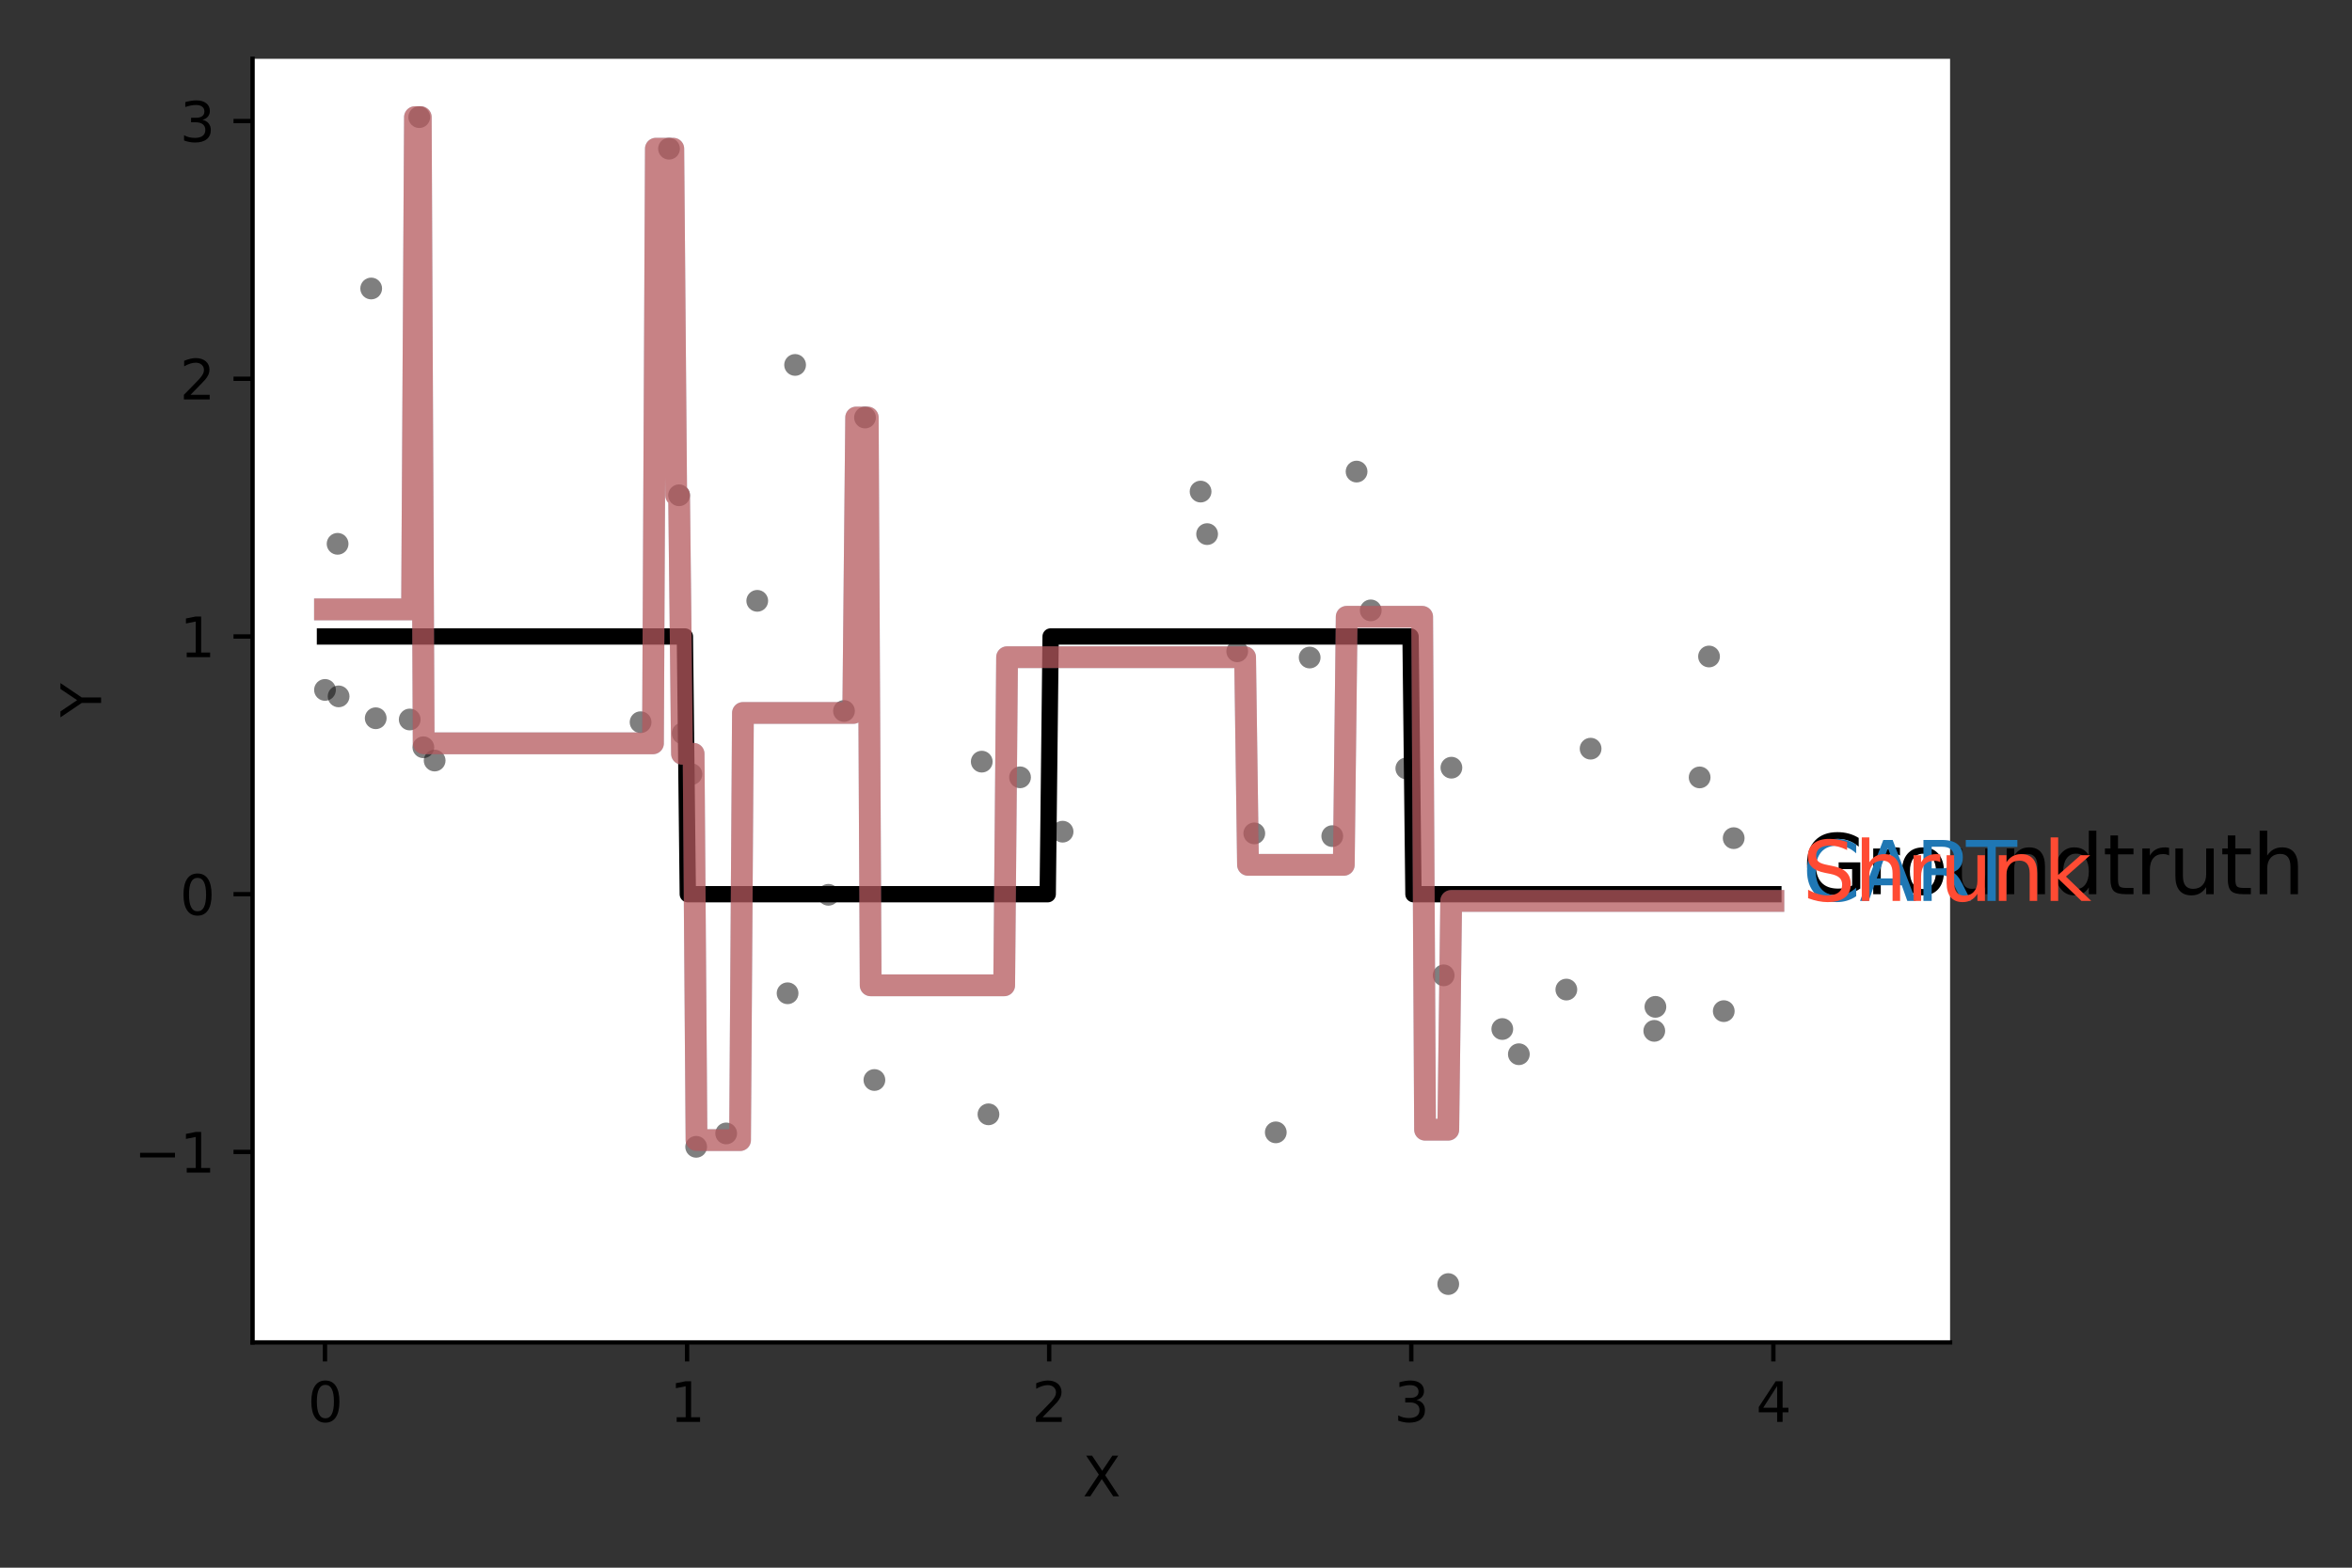 <?xml version="1.0" encoding="utf-8" standalone="no"?>
<!DOCTYPE svg PUBLIC "-//W3C//DTD SVG 1.1//EN"
  "http://www.w3.org/Graphics/SVG/1.1/DTD/svg11.dtd">
<svg height="288pt" version="1.1" viewBox="0 0 432 288" width="432pt" xmlns="http://www.w3.org/2000/svg" xmlns:xlink="http://www.w3.org/1999/xlink">
 <rect x="0" y="0" width="432" height="288" fill="#333333" stroke="none"/>
 <defs>
  <style type="text/css">*{stroke-linecap:butt;stroke-linejoin:round;}</style>
 </defs>
 <g id="figure_1">
  <g id="patch_1">
   <path d="M 0 288 
L 432 288 
L 432 0 
L 0 0 
z
" style="fill:none;"/>
  </g>
  <g id="axes_1">
   <g id="patch_2">
    <path d="M 46.388 246.616 
L 358.178 246.616 
L 358.178 10.8 
L 46.388 10.8 
z
" style="fill:#ffffff;"/>
   </g>
   <g id="matplotlib.axis_1">
    <g id="xtick_1">
     <g id="line2d_1">
      <defs>
       <path d="M 0 0 
L 0 3.5 
" id="me391e503d4" style="stroke:#000000;stroke-width:0.8;"/>
      </defs>
      <g>
       <use style="stroke:#000000;stroke-width:0.8;" x="59.69" xlink:href="#me391e503d4" y="246.616"/>
      </g>
     </g>
     <g id="text_1">
      <!-- 0 -->
      <g transform="translate(56.508 261.214)scale(0.1 -0.1)">
       <defs>
        <path d="M 2034 4250 
Q 1547 4250 1301 3770 
Q 1056 3291 1056 2328 
Q 1056 1369 1301 889 
Q 1547 409 2034 409 
Q 2525 409 2770 889 
Q 3016 1369 3016 2328 
Q 3016 3291 2770 3770 
Q 2525 4250 2034 4250 
z
M 2034 4750 
Q 2819 4750 3233 4129 
Q 3647 3509 3647 2328 
Q 3647 1150 3233 529 
Q 2819 -91 2034 -91 
Q 1250 -91 836 529 
Q 422 1150 422 2328 
Q 422 3509 836 4129 
Q 1250 4750 2034 4750 
z
" id="DejaVuSans-30" transform="scale(0.016)"/>
       </defs>
       <use xlink:href="#DejaVuSans-30"/>
      </g>
     </g>
    </g>
    <g id="xtick_2">
     <g id="line2d_2">
      <g>
       <use style="stroke:#000000;stroke-width:0.8;" x="126.198" xlink:href="#me391e503d4" y="246.616"/>
      </g>
     </g>
     <g id="text_2">
      <!-- 1 -->
      <g transform="translate(123.016 261.214)scale(0.1 -0.1)">
       <defs>
        <path d="M 794 531 
L 1825 531 
L 1825 4091 
L 703 3866 
L 703 4441 
L 1819 4666 
L 2450 4666 
L 2450 531 
L 3481 531 
L 3481 0 
L 794 0 
L 794 531 
z
" id="DejaVuSans-31" transform="scale(0.016)"/>
       </defs>
       <use xlink:href="#DejaVuSans-31"/>
      </g>
     </g>
    </g>
    <g id="xtick_3">
     <g id="line2d_3">
      <g>
       <use style="stroke:#000000;stroke-width:0.8;" x="192.706" xlink:href="#me391e503d4" y="246.616"/>
      </g>
     </g>
     <g id="text_3">
      <!-- 2 -->
      <g transform="translate(189.525 261.214)scale(0.1 -0.1)">
       <defs>
        <path d="M 1228 531 
L 3431 531 
L 3431 0 
L 469 0 
L 469 531 
Q 828 903 1448 1529 
Q 2069 2156 2228 2338 
Q 2531 2678 2651 2914 
Q 2772 3150 2772 3378 
Q 2772 3750 2511 3984 
Q 2250 4219 1831 4219 
Q 1534 4219 1204 4116 
Q 875 4013 500 3803 
L 500 4441 
Q 881 4594 1212 4672 
Q 1544 4750 1819 4750 
Q 2544 4750 2975 4387 
Q 3406 4025 3406 3419 
Q 3406 3131 3298 2873 
Q 3191 2616 2906 2266 
Q 2828 2175 2409 1742 
Q 1991 1309 1228 531 
z
" id="DejaVuSans-32" transform="scale(0.016)"/>
       </defs>
       <use xlink:href="#DejaVuSans-32"/>
      </g>
     </g>
    </g>
    <g id="xtick_4">
     <g id="line2d_4">
      <g>
       <use style="stroke:#000000;stroke-width:0.8;" x="259.214" xlink:href="#me391e503d4" y="246.616"/>
      </g>
     </g>
     <g id="text_4">
      <!-- 3 -->
      <g transform="translate(256.033 261.214)scale(0.1 -0.1)">
       <defs>
        <path d="M 2597 2516 
Q 3050 2419 3304 2112 
Q 3559 1806 3559 1356 
Q 3559 666 3084 287 
Q 2609 -91 1734 -91 
Q 1441 -91 1130 -33 
Q 819 25 488 141 
L 488 750 
Q 750 597 1062 519 
Q 1375 441 1716 441 
Q 2309 441 2620 675 
Q 2931 909 2931 1356 
Q 2931 1769 2642 2001 
Q 2353 2234 1838 2234 
L 1294 2234 
L 1294 2753 
L 1863 2753 
Q 2328 2753 2575 2939 
Q 2822 3125 2822 3475 
Q 2822 3834 2567 4026 
Q 2313 4219 1838 4219 
Q 1578 4219 1281 4162 
Q 984 4106 628 3988 
L 628 4550 
Q 988 4650 1302 4700 
Q 1616 4750 1894 4750 
Q 2613 4750 3031 4423 
Q 3450 4097 3450 3541 
Q 3450 3153 3228 2886 
Q 3006 2619 2597 2516 
z
" id="DejaVuSans-33" transform="scale(0.016)"/>
       </defs>
       <use xlink:href="#DejaVuSans-33"/>
      </g>
     </g>
    </g>
    <g id="xtick_5">
     <g id="line2d_5">
      <g>
       <use style="stroke:#000000;stroke-width:0.8;" x="325.722" xlink:href="#me391e503d4" y="246.616"/>
      </g>
     </g>
     <g id="text_5">
      <!-- 4 -->
      <g transform="translate(322.541 261.214)scale(0.1 -0.1)">
       <defs>
        <path d="M 2419 4116 
L 825 1625 
L 2419 1625 
L 2419 4116 
z
M 2253 4666 
L 3047 4666 
L 3047 1625 
L 3713 1625 
L 3713 1100 
L 3047 1100 
L 3047 0 
L 2419 0 
L 2419 1100 
L 313 1100 
L 313 1709 
L 2253 4666 
z
" id="DejaVuSans-34" transform="scale(0.016)"/>
       </defs>
       <use xlink:href="#DejaVuSans-34"/>
      </g>
     </g>
    </g>
    <g id="text_6">
     <!-- X -->
     <g transform="translate(198.858 274.893)scale(0.1 -0.1)">
      <defs>
       <path d="M 403 4666 
L 1081 4666 
L 2241 2931 
L 3406 4666 
L 4084 4666 
L 2584 2425 
L 4184 0 
L 3506 0 
L 2194 1984 
L 872 0 
L 191 0 
L 1856 2491 
L 403 4666 
z
" id="DejaVuSans-58" transform="scale(0.016)"/>
      </defs>
      <use xlink:href="#DejaVuSans-58"/>
     </g>
    </g>
   </g>
   <g id="matplotlib.axis_2">
    <g id="ytick_1">
     <g id="line2d_6">
      <defs>
       <path d="M 0 0 
L -3.5 0 
" id="m44456a81b3" style="stroke:#000000;stroke-width:0.8;"/>
      </defs>
      <g>
       <use style="stroke:#000000;stroke-width:0.8;" x="46.388" xlink:href="#m44456a81b3" y="211.617"/>
      </g>
     </g>
     <g id="text_7">
      <!-- −1 -->
      <g transform="translate(24.646 215.416)scale(0.1 -0.1)">
       <defs>
        <path d="M 678 2272 
L 4684 2272 
L 4684 1741 
L 678 1741 
L 678 2272 
z
" id="DejaVuSans-2212" transform="scale(0.016)"/>
       </defs>
       <use xlink:href="#DejaVuSans-2212"/>
       <use x="83.789" xlink:href="#DejaVuSans-31"/>
      </g>
     </g>
    </g>
    <g id="ytick_2">
     <g id="line2d_7">
      <g>
       <use style="stroke:#000000;stroke-width:0.8;" x="46.388" xlink:href="#m44456a81b3" y="164.272"/>
      </g>
     </g>
     <g id="text_8">
      <!-- 0 -->
      <g transform="translate(33.026 168.072)scale(0.1 -0.1)">
       <use xlink:href="#DejaVuSans-30"/>
      </g>
     </g>
    </g>
    <g id="ytick_3">
     <g id="line2d_8">
      <g>
       <use style="stroke:#000000;stroke-width:0.8;" x="46.388" xlink:href="#m44456a81b3" y="116.928"/>
      </g>
     </g>
     <g id="text_9">
      <!-- 1 -->
      <g transform="translate(33.026 120.727)scale(0.1 -0.1)">
       <use xlink:href="#DejaVuSans-31"/>
      </g>
     </g>
    </g>
    <g id="ytick_4">
     <g id="line2d_9">
      <g>
       <use style="stroke:#000000;stroke-width:0.8;" x="46.388" xlink:href="#m44456a81b3" y="69.584"/>
      </g>
     </g>
     <g id="text_10">
      <!-- 2 -->
      <g transform="translate(33.026 73.383)scale(0.1 -0.1)">
       <use xlink:href="#DejaVuSans-32"/>
      </g>
     </g>
    </g>
    <g id="ytick_5">
     <g id="line2d_10">
      <g>
       <use style="stroke:#000000;stroke-width:0.8;" x="46.388" xlink:href="#m44456a81b3" y="22.24"/>
      </g>
     </g>
     <g id="text_11">
      <!-- 3 -->
      <g transform="translate(33.026 26.039)scale(0.1 -0.1)">
       <use xlink:href="#DejaVuSans-33"/>
      </g>
     </g>
    </g>
    <g id="text_12">
     <!-- Y -->
     <g transform="translate(18.566 131.762)rotate(-90)scale(0.1 -0.1)">
      <defs>
       <path d="M -13 4666 
L 666 4666 
L 1959 2747 
L 3244 4666 
L 3922 4666 
L 2272 2222 
L 2272 0 
L 1638 0 
L 1638 2222 
L -13 4666 
z
" id="DejaVuSans-59" transform="scale(0.016)"/>
      </defs>
      <use xlink:href="#DejaVuSans-59"/>
     </g>
    </g>
   </g>
   <g id="line2d_11">
    <defs>
     <path d="M 0 2 
C 0.53 2 1.039 1.789 1.414 1.414 
C 1.789 1.039 2 0.53 2 0 
C 2 -0.53 1.789 -1.039 1.414 -1.414 
C 1.039 -1.789 0.53 -2 0 -2 
C -0.53 -2 -1.039 -1.789 -1.414 -1.414 
C -1.789 -1.039 -2 -0.53 -2 0 
C -2 0.53 -1.789 1.039 -1.414 1.414 
C -1.039 1.789 -0.53 2 0 2 
z
" id="m04677d7e96"/>
    </defs>
    <g clip-path="url(#p4774e159ee)">
     <use style="fill-opacity:0.5;" x="266.584" xlink:href="#m04677d7e96" y="141.032"/>
     <use style="fill-opacity:0.5;" x="122.883" xlink:href="#m04677d7e96" y="27.318"/>
     <use style="fill-opacity:0.5;" x="278.974" xlink:href="#m04677d7e96" y="193.672"/>
     <use style="fill-opacity:0.5;" x="316.61" xlink:href="#m04677d7e96" y="185.755"/>
     <use style="fill-opacity:0.5;" x="318.433" xlink:href="#m04677d7e96" y="153.977"/>
     <use style="fill-opacity:0.5;" x="180.322" xlink:href="#m04677d7e96" y="139.922"/>
     <use style="fill-opacity:0.5;" x="221.715" xlink:href="#m04677d7e96" y="98.121"/>
     <use style="fill-opacity:0.5;" x="266.005" xlink:href="#m04677d7e96" y="235.897"/>
     <use style="fill-opacity:0.5;" x="230.38" xlink:href="#m04677d7e96" y="153.101"/>
     <use style="fill-opacity:0.5;" x="251.77" xlink:href="#m04677d7e96" y="112.134"/>
     <use style="fill-opacity:0.5;" x="69.01" xlink:href="#m04677d7e96" y="131.949"/>
     <use style="fill-opacity:0.5;" x="139.087" xlink:href="#m04677d7e96" y="110.379"/>
     <use style="fill-opacity:0.5;" x="75.256" xlink:href="#m04677d7e96" y="132.179"/>
     <use style="fill-opacity:0.5;" x="287.696" xlink:href="#m04677d7e96" y="181.795"/>
     <use style="fill-opacity:0.5;" x="158.881" xlink:href="#m04677d7e96" y="76.704"/>
     <use style="fill-opacity:0.5;" x="240.551" xlink:href="#m04677d7e96" y="120.794"/>
     <use style="fill-opacity:0.5;" x="127.868" xlink:href="#m04677d7e96" y="210.683"/>
     <use style="fill-opacity:0.5;" x="152.157" xlink:href="#m04677d7e96" y="164.386"/>
     <use style="fill-opacity:0.5;" x="62.194" xlink:href="#m04677d7e96" y="127.932"/>
     <use style="fill-opacity:0.5;" x="155.018" xlink:href="#m04677d7e96" y="130.612"/>
     <use style="fill-opacity:0.5;" x="312.179" xlink:href="#m04677d7e96" y="142.818"/>
     <use style="fill-opacity:0.5;" x="117.658" xlink:href="#m04677d7e96" y="132.678"/>
     <use style="fill-opacity:0.5;" x="144.658" xlink:href="#m04677d7e96" y="182.474"/>
     <use style="fill-opacity:0.5;" x="303.847" xlink:href="#m04677d7e96" y="189.38"/>
     <use style="fill-opacity:0.5;" x="68.177" xlink:href="#m04677d7e96" y="52.999"/>
     <use style="fill-opacity:0.5;" x="77.004" xlink:href="#m04677d7e96" y="21.519"/>
     <use style="fill-opacity:0.5;" x="227.244" xlink:href="#m04677d7e96" y="119.652"/>
     <use style="fill-opacity:0.5;" x="292.152" xlink:href="#m04677d7e96" y="137.539"/>
     <use style="fill-opacity:0.5;" x="62.008" xlink:href="#m04677d7e96" y="99.906"/>
     <use style="fill-opacity:0.5;" x="258.303" xlink:href="#m04677d7e96" y="141.167"/>
     <use style="fill-opacity:0.5;" x="275.932" xlink:href="#m04677d7e96" y="189.041"/>
     <use style="fill-opacity:0.5;" x="79.833" xlink:href="#m04677d7e96" y="139.718"/>
     <use style="fill-opacity:0.5;" x="234.328" xlink:href="#m04677d7e96" y="208.026"/>
     <use style="fill-opacity:0.5;" x="195.17" xlink:href="#m04677d7e96" y="152.789"/>
     <use style="fill-opacity:0.5;" x="187.354" xlink:href="#m04677d7e96" y="142.803"/>
     <use style="fill-opacity:0.5;" x="313.903" xlink:href="#m04677d7e96" y="120.605"/>
     <use style="fill-opacity:0.5;" x="59.693" xlink:href="#m04677d7e96" y="126.745"/>
     <use style="fill-opacity:0.5;" x="125.394" xlink:href="#m04677d7e96" y="134.726"/>
     <use style="fill-opacity:0.5;" x="249.167" xlink:href="#m04677d7e96" y="86.633"/>
     <use style="fill-opacity:0.5;" x="146.039" xlink:href="#m04677d7e96" y="67.042"/>
     <use style="fill-opacity:0.5;" x="133.38" xlink:href="#m04677d7e96" y="208.224"/>
     <use style="fill-opacity:0.5;" x="244.701" xlink:href="#m04677d7e96" y="153.604"/>
     <use style="fill-opacity:0.5;" x="304.054" xlink:href="#m04677d7e96" y="184.969"/>
     <use style="fill-opacity:0.5;" x="124.728" xlink:href="#m04677d7e96" y="90.987"/>
     <use style="fill-opacity:0.5;" x="181.555" xlink:href="#m04677d7e96" y="204.711"/>
     <use style="fill-opacity:0.5;" x="126.994" xlink:href="#m04677d7e96" y="142.226"/>
     <use style="fill-opacity:0.5;" x="160.605" xlink:href="#m04677d7e96" y="198.408"/>
     <use style="fill-opacity:0.5;" x="220.516" xlink:href="#m04677d7e96" y="90.308"/>
     <use style="fill-opacity:0.5;" x="265.167" xlink:href="#m04677d7e96" y="179.179"/>
     <use style="fill-opacity:0.5;" x="77.758" xlink:href="#m04677d7e96" y="137.281"/>
    </g>
   </g>
   <g id="line2d_12">
    <path clip-path="url(#p4774e159ee)" d="M 59.69 116.928 
L 125.798 116.928 
L 126.331 164.272 
L 192.439 164.272 
L 192.972 116.928 
L 259.081 116.928 
L 259.614 164.272 
L 325.722 164.272 
L 325.722 164.272 
" style="fill:none;stroke:#000000;stroke-linecap:square;stroke-width:3;"/>
   </g>
   <g id="line2d_13">
    <path clip-path="url(#p4774e159ee)" d="M 59.69 111.952 
L 75.684 111.952 
L 76.217 21.519 
L 77.283 21.519 
L 77.816 136.559 
L 119.933 136.559 
L 120.467 27.318 
L 123.665 27.318 
L 124.198 90.987 
L 124.732 90.987 
L 125.265 138.476 
L 127.397 138.476 
L 127.93 209.453 
L 135.927 209.453 
L 136.46 130.978 
L 156.719 130.978 
L 157.253 76.704 
L 159.385 76.704 
L 159.918 181.014 
L 184.442 181.014 
L 184.975 120.735 
L 228.692 120.735 
L 229.225 158.881 
L 246.819 158.881 
L 247.352 113.311 
L 261.213 113.311 
L 261.746 207.538 
L 266.011 207.538 
L 266.544 165.508 
L 325.722 165.508 
L 325.722 165.508 
" style="fill:none;stroke:#1f77b4;stroke-linecap:square;stroke-opacity:0.5;stroke-width:4;"/>
   </g>
   <g id="line2d_14">
    <path clip-path="url(#p4774e159ee)" d="M 59.69 111.952 
L 75.684 111.952 
L 76.217 21.519 
L 77.283 21.519 
L 77.816 136.559 
L 119.933 136.559 
L 120.467 27.318 
L 123.665 27.318 
L 124.198 90.987 
L 124.732 90.987 
L 125.265 138.476 
L 127.397 138.476 
L 127.93 209.453 
L 135.927 209.453 
L 136.46 130.978 
L 156.719 130.978 
L 157.253 76.704 
L 159.385 76.704 
L 159.918 181.014 
L 184.442 181.014 
L 184.975 120.735 
L 228.692 120.735 
L 229.225 158.881 
L 246.819 158.881 
L 247.352 113.311 
L 261.213 113.311 
L 261.746 207.538 
L 266.011 207.538 
L 266.544 165.508 
L 325.722 165.508 
L 325.722 165.508 
" style="fill:none;stroke:#ff4b33;stroke-linecap:square;stroke-opacity:0.5;stroke-width:4;"/>
   </g>
   <g id="patch_3">
    <path d="M 46.388 246.616 
L 46.388 10.8 
" style="fill:none;stroke:#000000;stroke-linecap:square;stroke-linejoin:miter;stroke-width:0.8;"/>
   </g>
   <g id="patch_4">
    <path d="M 46.388 246.616 
L 358.178 246.616 
" style="fill:none;stroke:#000000;stroke-linecap:square;stroke-linejoin:miter;stroke-width:0.8;"/>
   </g>
   <g id="text_13">
    <!-- Groundtruth -->
    <g transform="translate(331.043 164.272)scale(0.15 -0.15)">
     <defs>
      <path d="M 3809 666 
L 3809 1919 
L 2778 1919 
L 2778 2438 
L 4434 2438 
L 4434 434 
Q 4069 175 3628 42 
Q 3188 -91 2688 -91 
Q 1594 -91 976 548 
Q 359 1188 359 2328 
Q 359 3472 976 4111 
Q 1594 4750 2688 4750 
Q 3144 4750 3555 4637 
Q 3966 4525 4313 4306 
L 4313 3634 
Q 3963 3931 3569 4081 
Q 3175 4231 2741 4231 
Q 1884 4231 1454 3753 
Q 1025 3275 1025 2328 
Q 1025 1384 1454 906 
Q 1884 428 2741 428 
Q 3075 428 3337 486 
Q 3600 544 3809 666 
z
" id="DejaVuSans-47" transform="scale(0.016)"/>
      <path d="M 2631 2963 
Q 2534 3019 2420 3045 
Q 2306 3072 2169 3072 
Q 1681 3072 1420 2755 
Q 1159 2438 1159 1844 
L 1159 0 
L 581 0 
L 581 3500 
L 1159 3500 
L 1159 2956 
Q 1341 3275 1631 3429 
Q 1922 3584 2338 3584 
Q 2397 3584 2469 3576 
Q 2541 3569 2628 3553 
L 2631 2963 
z
" id="DejaVuSans-72" transform="scale(0.016)"/>
      <path d="M 1959 3097 
Q 1497 3097 1228 2736 
Q 959 2375 959 1747 
Q 959 1119 1226 758 
Q 1494 397 1959 397 
Q 2419 397 2687 759 
Q 2956 1122 2956 1747 
Q 2956 2369 2687 2733 
Q 2419 3097 1959 3097 
z
M 1959 3584 
Q 2709 3584 3137 3096 
Q 3566 2609 3566 1747 
Q 3566 888 3137 398 
Q 2709 -91 1959 -91 
Q 1206 -91 779 398 
Q 353 888 353 1747 
Q 353 2609 779 3096 
Q 1206 3584 1959 3584 
z
" id="DejaVuSans-6f" transform="scale(0.016)"/>
      <path d="M 544 1381 
L 544 3500 
L 1119 3500 
L 1119 1403 
Q 1119 906 1312 657 
Q 1506 409 1894 409 
Q 2359 409 2629 706 
Q 2900 1003 2900 1516 
L 2900 3500 
L 3475 3500 
L 3475 0 
L 2900 0 
L 2900 538 
Q 2691 219 2414 64 
Q 2138 -91 1772 -91 
Q 1169 -91 856 284 
Q 544 659 544 1381 
z
M 1991 3584 
L 1991 3584 
z
" id="DejaVuSans-75" transform="scale(0.016)"/>
      <path d="M 3513 2113 
L 3513 0 
L 2938 0 
L 2938 2094 
Q 2938 2591 2744 2837 
Q 2550 3084 2163 3084 
Q 1697 3084 1428 2787 
Q 1159 2491 1159 1978 
L 1159 0 
L 581 0 
L 581 3500 
L 1159 3500 
L 1159 2956 
Q 1366 3272 1645 3428 
Q 1925 3584 2291 3584 
Q 2894 3584 3203 3211 
Q 3513 2838 3513 2113 
z
" id="DejaVuSans-6e" transform="scale(0.016)"/>
      <path d="M 2906 2969 
L 2906 4863 
L 3481 4863 
L 3481 0 
L 2906 0 
L 2906 525 
Q 2725 213 2448 61 
Q 2172 -91 1784 -91 
Q 1150 -91 751 415 
Q 353 922 353 1747 
Q 353 2572 751 3078 
Q 1150 3584 1784 3584 
Q 2172 3584 2448 3432 
Q 2725 3281 2906 2969 
z
M 947 1747 
Q 947 1113 1208 752 
Q 1469 391 1925 391 
Q 2381 391 2643 752 
Q 2906 1113 2906 1747 
Q 2906 2381 2643 2742 
Q 2381 3103 1925 3103 
Q 1469 3103 1208 2742 
Q 947 2381 947 1747 
z
" id="DejaVuSans-64" transform="scale(0.016)"/>
      <path d="M 1172 4494 
L 1172 3500 
L 2356 3500 
L 2356 3053 
L 1172 3053 
L 1172 1153 
Q 1172 725 1289 603 
Q 1406 481 1766 481 
L 2356 481 
L 2356 0 
L 1766 0 
Q 1100 0 847 248 
Q 594 497 594 1153 
L 594 3053 
L 172 3053 
L 172 3500 
L 594 3500 
L 594 4494 
L 1172 4494 
z
" id="DejaVuSans-74" transform="scale(0.016)"/>
      <path d="M 3513 2113 
L 3513 0 
L 2938 0 
L 2938 2094 
Q 2938 2591 2744 2837 
Q 2550 3084 2163 3084 
Q 1697 3084 1428 2787 
Q 1159 2491 1159 1978 
L 1159 0 
L 581 0 
L 581 4863 
L 1159 4863 
L 1159 2956 
Q 1366 3272 1645 3428 
Q 1925 3584 2291 3584 
Q 2894 3584 3203 3211 
Q 3513 2838 3513 2113 
z
" id="DejaVuSans-68" transform="scale(0.016)"/>
     </defs>
     <use xlink:href="#DejaVuSans-47"/>
     <use x="77.49" xlink:href="#DejaVuSans-72"/>
     <use x="116.354" xlink:href="#DejaVuSans-6f"/>
     <use x="177.535" xlink:href="#DejaVuSans-75"/>
     <use x="240.914" xlink:href="#DejaVuSans-6e"/>
     <use x="304.293" xlink:href="#DejaVuSans-64"/>
     <use x="367.77" xlink:href="#DejaVuSans-74"/>
     <use x="406.979" xlink:href="#DejaVuSans-72"/>
     <use x="448.092" xlink:href="#DejaVuSans-75"/>
     <use x="511.471" xlink:href="#DejaVuSans-74"/>
     <use x="550.68" xlink:href="#DejaVuSans-68"/>
    </g>
   </g>
   <g id="text_14">
    <!-- CART -->
    <g style="fill:#1f77b4;" transform="translate(331.043 165.508)scale(0.15 -0.15)">
     <defs>
      <path d="M 4122 4306 
L 4122 3641 
Q 3803 3938 3442 4084 
Q 3081 4231 2675 4231 
Q 1875 4231 1450 3742 
Q 1025 3253 1025 2328 
Q 1025 1406 1450 917 
Q 1875 428 2675 428 
Q 3081 428 3442 575 
Q 3803 722 4122 1019 
L 4122 359 
Q 3791 134 3420 21 
Q 3050 -91 2638 -91 
Q 1578 -91 968 557 
Q 359 1206 359 2328 
Q 359 3453 968 4101 
Q 1578 4750 2638 4750 
Q 3056 4750 3426 4639 
Q 3797 4528 4122 4306 
z
" id="DejaVuSans-43" transform="scale(0.016)"/>
      <path d="M 2188 4044 
L 1331 1722 
L 3047 1722 
L 2188 4044 
z
M 1831 4666 
L 2547 4666 
L 4325 0 
L 3669 0 
L 3244 1197 
L 1141 1197 
L 716 0 
L 50 0 
L 1831 4666 
z
" id="DejaVuSans-41" transform="scale(0.016)"/>
      <path d="M 2841 2188 
Q 3044 2119 3236 1894 
Q 3428 1669 3622 1275 
L 4263 0 
L 3584 0 
L 2988 1197 
Q 2756 1666 2539 1819 
Q 2322 1972 1947 1972 
L 1259 1972 
L 1259 0 
L 628 0 
L 628 4666 
L 2053 4666 
Q 2853 4666 3247 4331 
Q 3641 3997 3641 3322 
Q 3641 2881 3436 2590 
Q 3231 2300 2841 2188 
z
M 1259 4147 
L 1259 2491 
L 2053 2491 
Q 2509 2491 2742 2702 
Q 2975 2913 2975 3322 
Q 2975 3731 2742 3939 
Q 2509 4147 2053 4147 
L 1259 4147 
z
" id="DejaVuSans-52" transform="scale(0.016)"/>
      <path d="M -19 4666 
L 3928 4666 
L 3928 4134 
L 2272 4134 
L 2272 0 
L 1638 0 
L 1638 4134 
L -19 4134 
L -19 4666 
z
" id="DejaVuSans-54" transform="scale(0.016)"/>
     </defs>
     <use xlink:href="#DejaVuSans-43"/>
     <use x="69.824" xlink:href="#DejaVuSans-41"/>
     <use x="138.232" xlink:href="#DejaVuSans-52"/>
     <use x="200.465" xlink:href="#DejaVuSans-54"/>
    </g>
   </g>
   <g id="text_15">
    <!-- Shrunk -->
    <g style="fill:#ff4b33;" transform="translate(331.043 165.508)scale(0.15 -0.15)">
     <defs>
      <path d="M 3425 4513 
L 3425 3897 
Q 3066 4069 2747 4153 
Q 2428 4238 2131 4238 
Q 1616 4238 1336 4038 
Q 1056 3838 1056 3469 
Q 1056 3159 1242 3001 
Q 1428 2844 1947 2747 
L 2328 2669 
Q 3034 2534 3370 2195 
Q 3706 1856 3706 1288 
Q 3706 609 3251 259 
Q 2797 -91 1919 -91 
Q 1588 -91 1214 -16 
Q 841 59 441 206 
L 441 856 
Q 825 641 1194 531 
Q 1563 422 1919 422 
Q 2459 422 2753 634 
Q 3047 847 3047 1241 
Q 3047 1584 2836 1778 
Q 2625 1972 2144 2069 
L 1759 2144 
Q 1053 2284 737 2584 
Q 422 2884 422 3419 
Q 422 4038 858 4394 
Q 1294 4750 2059 4750 
Q 2388 4750 2728 4690 
Q 3069 4631 3425 4513 
z
" id="DejaVuSans-53" transform="scale(0.016)"/>
      <path d="M 581 4863 
L 1159 4863 
L 1159 1991 
L 2875 3500 
L 3609 3500 
L 1753 1863 
L 3688 0 
L 2938 0 
L 1159 1709 
L 1159 0 
L 581 0 
L 581 4863 
z
" id="DejaVuSans-6b" transform="scale(0.016)"/>
     </defs>
     <use xlink:href="#DejaVuSans-53"/>
     <use x="63.477" xlink:href="#DejaVuSans-68"/>
     <use x="126.855" xlink:href="#DejaVuSans-72"/>
     <use x="167.969" xlink:href="#DejaVuSans-75"/>
     <use x="231.348" xlink:href="#DejaVuSans-6e"/>
     <use x="294.727" xlink:href="#DejaVuSans-6b"/>
    </g>
   </g>
  </g>
 </g>
 <defs>
  <clipPath id="p4774e159ee">
   <rect height="235.816" width="311.79" x="46.388" y="10.8"/>
  </clipPath>
 </defs>
</svg>
